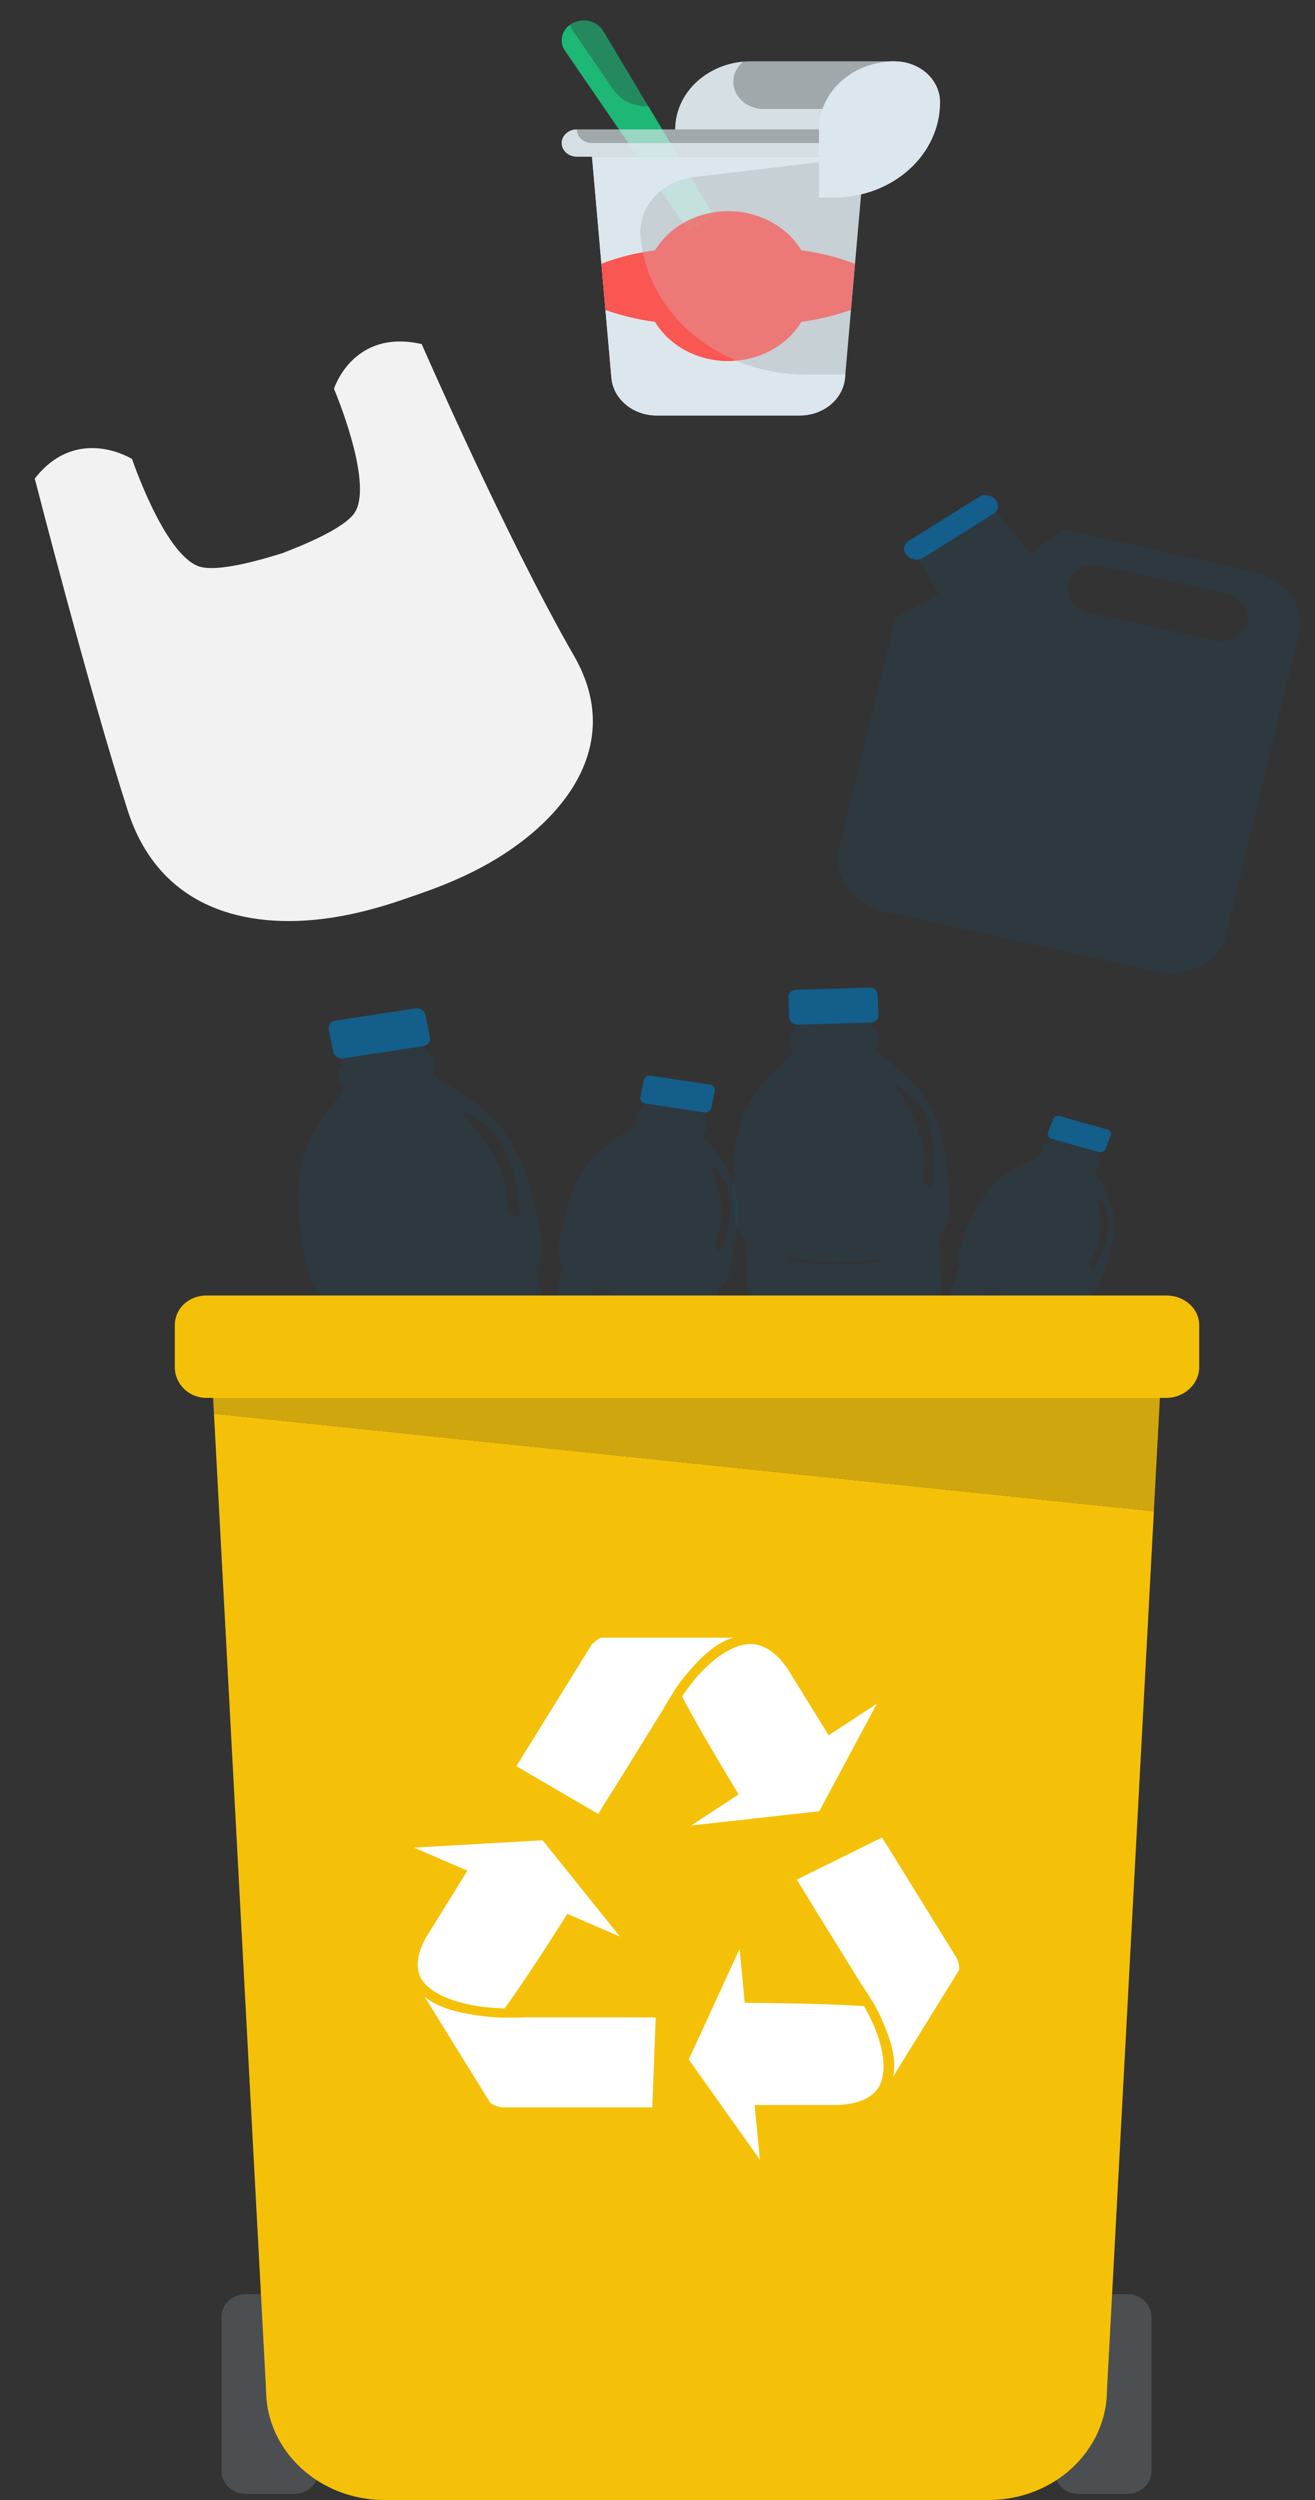 <svg width="150" height="285" viewBox="0 0 150 285" fill="none" xmlns="http://www.w3.org/2000/svg">
<rect x="0" y="0" width="150" height="285" fill="#333333" stroke="none"/>
<path d="M124.692 144.78C124.552 144.58 124.389 144.381 124.207 144.184C124.614 143.402 124.975 142.6 125.265 141.788C125.672 140.285 125.49 138.13 125.128 136.312C125.571 136.753 126.109 137.536 126.395 138.648C126.617 140.764 125.858 142.861 124.692 144.78ZM118.441 163.302C118.438 163.309 118.435 163.315 118.432 163.322C118.448 163.282 118.461 163.242 118.474 163.202C118.464 163.235 118.454 163.268 118.441 163.302ZM118.777 148.917C117.927 148.813 116.953 148.622 115.839 148.31C115.321 148.165 114.842 148.006 114.399 147.84C114.416 147.782 114.429 147.723 114.442 147.664C114.92 147.851 115.425 148.02 115.95 148.168C116.943 148.446 117.927 148.622 118.862 148.703L118.777 148.917ZM112.087 146.711L112.126 146.601C112.129 146.569 112.132 146.537 112.132 146.504C112.767 146.912 113.5 147.287 114.308 147.611C114.295 147.671 114.279 147.73 114.266 147.789C113.399 147.452 112.68 147.082 112.087 146.711V146.711ZM103.621 159.172C103.625 159.166 103.628 159.161 103.628 159.155C103.657 159.082 103.69 159.01 103.726 158.94C103.687 159.016 103.654 159.094 103.621 159.172ZM125.246 146.804L125.431 146.307C125.431 146.307 127.359 142.025 127.063 138.894C126.77 135.778 124.689 133.921 124.897 133.307C125.112 133.18 125.265 133.019 125.337 132.827C125.35 132.792 125.36 132.758 125.366 132.723C125.386 132.691 125.399 132.657 125.412 132.624C125.509 132.367 125.49 132.094 125.272 131.801L125.786 130.439C125.666 130.755 124.936 130.855 123.965 130.735C123.594 130.543 123.168 130.375 122.702 130.245C122.226 130.111 121.773 130.036 121.334 130.004C120.448 129.605 119.923 129.152 120.044 128.832L119.51 130.25C119.197 130.379 118.992 130.567 118.904 130.801C118.891 130.836 118.871 130.868 118.865 130.902C118.845 130.934 118.826 130.966 118.813 131C118.744 131.179 118.751 131.371 118.822 131.567C118.822 131.566 118.819 131.565 118.819 131.565C118.591 132.17 115.718 132.67 113.341 135.051C110.963 137.434 109.595 141.873 109.595 141.873L109.426 142.376C109.201 142.972 109.24 143.608 109.527 144.252L104.224 158.292C103.775 158.6 103.465 158.977 103.276 159.41L103.273 159.408V159.409C103.26 159.443 103.224 159.471 103.211 159.505C103.149 159.675 103.097 159.844 103.074 160.02L101.25 166.7C101.25 166.7 100.745 169.588 101.615 169.832L101.706 169.858L101.915 169.916C101.915 169.916 102.351 170.037 102.749 169.864C102.749 169.864 103.13 169.762 103.091 170.183C103.051 170.605 103.13 170.989 103.13 170.989C103.13 170.989 103.188 172.152 104.058 172.687C104.094 172.71 104.133 172.732 104.172 172.753C105.149 173.251 105.585 173.373 105.585 173.373C105.585 173.373 106.097 173.653 106.677 173.613C106.918 173.595 107.172 173.521 107.403 173.346C108.191 172.753 109.266 171.938 109.361 171.835C109.465 171.725 109.605 171.756 109.83 172.139L110.504 173.366C110.504 173.366 110.549 173.48 110.663 173.597C110.875 173.812 111.315 174.039 112.132 173.605C113.393 172.934 113.393 172.934 113.393 172.934C113.393 172.934 114.445 172.228 114.966 171.167L118.295 164.301C118.402 164.143 118.49 163.977 118.559 163.802C118.722 163.366 118.689 162.893 118.559 162.424C118.552 162.341 118.542 162.258 118.529 162.174C118.513 162.129 118.497 162.085 118.477 162.04L123.799 148.34C124.503 147.95 125.011 147.434 125.246 146.804" fill="#135E8A" fill-opacity="0.15"/>
<path d="M126.115 130.98C126.008 131.264 125.653 131.42 125.322 131.328L119.94 129.82C119.612 129.728 119.429 129.422 119.537 129.139L120.119 127.594C120.226 127.309 120.581 127.155 120.913 127.247L126.294 128.753C126.626 128.845 126.805 129.151 126.698 129.435L126.115 130.98Z" fill="#135E8A"/>
<path d="M106.33 135.463C106.022 135.246 105.679 135.04 105.308 134.847C105.415 133.589 105.45 132.32 105.374 131.071C105.053 128.814 103.544 125.909 101.978 123.55C102.846 123.968 104.053 124.819 105.101 126.232C106.648 129.066 106.824 132.298 106.33 135.463ZM108.525 163.816C108.525 163.826 108.525 163.836 108.525 163.846C108.522 163.785 108.519 163.724 108.512 163.663C108.519 163.714 108.522 163.765 108.525 163.816V163.816ZM100.563 143.757C99.327 143.981 97.868 144.139 96.142 144.191C95.337 144.215 94.585 144.204 93.875 144.164C93.859 144.078 93.847 143.991 93.831 143.904C94.601 143.954 95.4 143.969 96.214 143.945C97.752 143.899 99.214 143.716 100.557 143.424L100.563 143.757ZM90.013 143.606L90.004 143.436C89.985 143.39 89.972 143.345 89.954 143.299C91.073 143.588 92.306 143.79 93.614 143.888C93.63 143.976 93.645 144.064 93.661 144.152C92.262 144.063 91.051 143.862 90.013 143.606V143.606ZM85.592 164.531C85.589 164.522 85.589 164.513 85.589 164.504C85.583 164.391 85.589 164.277 85.596 164.165C85.589 164.286 85.586 164.408 85.592 164.531ZM108.286 138.024L108.248 137.255C108.248 137.255 108.412 130.489 106.17 126.284C103.934 122.098 99.969 120.429 99.893 119.489C100.12 119.221 100.236 118.932 100.224 118.633C100.224 118.581 100.214 118.528 100.205 118.477C100.211 118.425 100.211 118.373 100.211 118.32C100.195 117.922 100.01 117.552 99.535 117.241L99.447 115.133C99.469 115.623 98.516 116.077 97.101 116.333C96.475 116.229 95.787 116.182 95.063 116.204C94.328 116.226 93.658 116.318 93.032 116.464C91.567 116.297 90.579 115.896 90.561 115.4L90.649 117.594C90.29 117.911 90.117 118.259 90.13 118.623C90.133 118.675 90.127 118.727 90.139 118.779C90.13 118.83 90.12 118.884 90.124 118.936C90.133 119.214 90.252 119.477 90.466 119.716L90.463 119.714C90.501 120.653 86.816 122.592 84.919 126.921C83.02 131.25 83.731 137.99 83.731 137.99L83.79 138.759C83.828 139.682 84.256 140.545 85.026 141.312L85.907 163.052C85.466 163.671 85.259 164.33 85.253 165.009C85.253 165.008 85.243 165.008 85.243 165.008V165.009C85.246 165.062 85.215 165.117 85.218 165.17C85.228 165.432 85.256 165.689 85.328 165.941L86.715 175.982C86.715 175.982 87.705 180.2 89.054 180.159L89.196 180.154L89.52 180.144C89.52 180.144 90.196 180.124 90.642 179.71C90.642 179.71 91.111 179.405 91.306 180.005C91.498 180.606 91.828 181.105 91.828 181.105C91.828 181.105 92.592 182.688 94.108 183.052C94.17 183.067 94.237 183.082 94.302 183.093C95.95 183.359 96.623 183.339 96.623 183.339C96.623 183.339 97.497 183.504 98.274 183.196C98.598 183.067 98.909 182.855 99.126 182.511C99.868 181.349 100.881 179.753 100.953 179.569C101.029 179.374 101.239 179.354 101.777 179.788L103.428 181.194C103.428 181.194 103.557 181.331 103.786 181.444C104.201 181.651 104.947 181.773 105.821 180.818C107.179 179.34 107.179 179.34 107.179 179.34C107.179 179.34 108.22 177.908 108.321 176.213L108.909 165.262C108.965 164.997 108.99 164.729 108.978 164.458C108.953 163.783 108.626 163.143 108.173 162.55C108.116 162.438 108.056 162.326 107.987 162.217C107.937 162.162 107.887 162.107 107.836 162.054L107.182 140.778C107.924 139.933 108.327 138.998 108.286 138.024" fill="#135E8A" fill-opacity="0.15"/>
<path d="M100.21 115.741C100.228 116.181 99.83 116.551 99.317 116.566L90.984 116.816C90.471 116.831 90.045 116.487 90.026 116.047L89.93 113.655C89.912 113.215 90.311 112.846 90.823 112.83L99.156 112.581C99.669 112.566 100.095 112.909 100.114 113.35L100.21 115.741Z" fill="#135E8A"/>
<path d="M82.168 142.753C81.964 142.537 81.734 142.326 81.479 142.12C81.805 141.14 82.078 140.142 82.261 139.144C82.447 137.314 81.814 134.801 81.032 132.712C81.641 133.167 82.429 134.012 82.98 135.281C83.654 137.741 83.169 140.323 82.168 142.753ZM78.411 165.481C78.411 165.489 78.408 165.497 78.405 165.505C78.417 165.456 78.423 165.407 78.429 165.358C78.426 165.4 78.42 165.441 78.411 165.481V165.481ZM76.002 148.482C74.981 148.482 73.797 148.397 72.422 148.191C71.784 148.095 71.188 147.977 70.637 147.845C70.643 147.774 70.645 147.703 70.651 147.632C71.251 147.782 71.88 147.908 72.527 148.006C73.752 148.191 74.945 148.257 76.059 148.218L76.002 148.482ZM67.692 146.848L67.716 146.713C67.713 146.674 67.71 146.636 67.704 146.597C68.533 146.987 69.468 147.323 70.484 147.589C70.478 147.661 70.475 147.732 70.469 147.804C69.381 147.532 68.462 147.199 67.692 146.848V146.848ZM60.145 162.756C60.145 162.748 60.148 162.741 60.148 162.734C60.166 162.643 60.19 162.555 60.22 162.466C60.19 162.561 60.163 162.658 60.145 162.756V162.756ZM83.217 145.058L83.336 144.444C83.336 144.444 84.775 139.12 83.816 135.473C82.86 131.844 80.047 129.956 80.173 129.202C80.4 129.023 80.55 128.811 80.598 128.573C80.607 128.531 80.61 128.489 80.613 128.446C80.628 128.407 80.64 128.366 80.649 128.324C80.712 128.007 80.637 127.688 80.323 127.374L80.661 125.695C80.583 126.085 79.741 126.308 78.576 126.307C78.1 126.135 77.563 125.998 76.991 125.912C76.404 125.824 75.856 125.8 75.331 125.826C74.208 125.484 73.504 125.026 73.585 124.63L73.231 126.378C72.886 126.576 72.68 126.827 72.623 127.116C72.614 127.158 72.599 127.199 72.596 127.241C72.581 127.281 72.563 127.321 72.554 127.363C72.509 127.585 72.554 127.809 72.674 128.03C72.674 128.029 72.674 128.027 72.674 128.027C72.521 128.774 69.231 129.778 66.895 132.928C64.558 136.079 63.812 141.508 63.812 141.508L63.71 142.124C63.56 142.859 63.731 143.603 64.192 144.32L60.681 161.631C60.214 162.058 59.92 162.548 59.782 163.084C59.782 163.084 59.776 163.083 59.776 163.083V163.083C59.767 163.126 59.734 163.164 59.725 163.207C59.683 163.416 59.653 163.624 59.665 163.833L58.818 171.969C58.818 171.969 58.782 175.445 59.857 175.606L59.968 175.623L60.226 175.662C60.226 175.662 60.765 175.742 61.199 175.48C61.199 175.48 61.628 175.305 61.664 175.807C61.703 176.31 61.864 176.752 61.864 176.752C61.864 176.752 62.164 178.113 63.291 178.618C63.338 178.64 63.386 178.66 63.437 178.679C64.687 179.125 65.226 179.206 65.226 179.206C65.226 179.206 65.882 179.462 66.556 179.33C66.838 179.274 67.122 179.152 67.362 178.911C68.174 178.099 69.285 176.983 69.375 176.848C69.474 176.703 69.645 176.72 69.987 177.138L71.017 178.486C71.017 178.486 71.095 178.615 71.254 178.736C71.541 178.959 72.105 179.163 72.982 178.534C74.343 177.56 74.343 177.56 74.343 177.56C74.343 177.56 75.442 176.577 75.85 175.252L78.435 166.679C78.531 166.478 78.603 166.269 78.648 166.053C78.756 165.516 78.621 164.963 78.378 164.43C78.357 164.333 78.33 164.236 78.297 164.14C78.267 164.089 78.237 164.039 78.207 163.989L81.808 147.077C82.564 146.515 83.058 145.833 83.217 145.058" fill="#135E8A" fill-opacity="0.15"/>
<path d="M81.152 126.285C81.081 126.635 80.694 126.87 80.286 126.808L73.651 125.81C73.243 125.749 72.972 125.415 73.041 125.065L73.428 123.16C73.499 122.809 73.886 122.575 74.294 122.637L80.932 123.634C81.337 123.696 81.611 124.029 81.539 124.38L81.152 126.285" fill="#135E8A"/>
<path d="M59.253 138.887C58.876 138.692 58.467 138.515 58.03 138.355C57.919 136.97 57.728 135.586 57.421 134.238C56.67 131.826 54.502 128.868 52.374 126.511C53.397 126.85 54.861 127.614 56.253 129.012C58.447 131.887 59.218 135.38 59.253 138.887V138.887ZM66.738 169.431C66.74 169.442 66.74 169.453 66.743 169.464C66.729 169.398 66.714 169.332 66.694 169.267C66.712 169.321 66.726 169.376 66.738 169.431ZM54.473 148.676C53.169 149.085 51.609 149.451 49.742 149.738C48.87 149.871 48.049 149.959 47.272 150.011C47.24 149.918 47.209 149.826 47.177 149.733C48.023 149.686 48.893 149.595 49.774 149.461C51.438 149.205 52.997 148.811 54.403 148.315L54.473 148.676ZM42.971 149.918L42.93 149.735C42.904 149.688 42.878 149.64 42.852 149.593C44.118 149.758 45.495 149.813 46.939 149.745C46.971 149.839 47.003 149.933 47.035 150.026C45.498 150.115 44.145 150.059 42.971 149.918V149.918ZM41.924 173.266C41.921 173.256 41.918 173.246 41.918 173.237C41.892 173.113 41.875 172.99 41.866 172.866C41.878 172.999 41.898 173.133 41.924 173.266ZM61.839 141.411L61.659 140.58C61.659 140.58 60.618 133.201 57.424 128.926C54.244 124.67 49.629 123.385 49.38 122.371C49.574 122.05 49.652 121.72 49.586 121.397C49.571 121.34 49.554 121.285 49.533 121.23C49.531 121.173 49.525 121.116 49.513 121.058C49.423 120.628 49.157 120.251 48.583 119.976L48.11 117.693C48.22 118.224 47.267 118.845 45.774 119.312C45.075 119.283 44.316 119.322 43.536 119.442C42.736 119.564 42.026 119.753 41.37 119.996C39.75 120.01 38.602 119.706 38.492 119.169L38.982 121.544C38.651 121.935 38.524 122.338 38.605 122.73C38.617 122.787 38.62 122.845 38.64 122.9C38.643 122.957 38.64 123.015 38.651 123.072C38.715 123.373 38.892 123.644 39.167 123.876C39.167 123.875 39.162 123.874 39.162 123.874C39.373 124.889 35.712 127.489 34.428 132.451C33.144 137.413 35.127 144.649 35.127 144.649L35.329 145.475C35.535 146.474 36.156 147.358 37.135 148.088L42.002 171.614C41.634 172.347 41.527 173.09 41.64 173.831H41.631L41.634 173.833C41.643 173.89 41.623 173.953 41.634 174.01C41.692 174.294 41.768 174.57 41.892 174.833L45.208 185.569C45.208 185.569 47.04 190.024 48.504 189.8L48.655 189.777L49.006 189.724C49.006 189.724 49.736 189.611 50.151 189.101C50.151 189.101 50.603 188.706 50.922 189.333C51.241 189.961 51.687 190.46 51.687 190.46C51.687 190.46 52.806 192.08 54.516 192.274C54.589 192.282 54.664 192.289 54.74 192.292C56.575 192.362 57.308 192.25 57.308 192.25C57.308 192.25 58.288 192.313 59.076 191.875C59.407 191.691 59.702 191.419 59.879 191.017C60.479 189.653 61.291 187.783 61.337 187.574C61.384 187.35 61.61 187.302 62.273 187.701L64.32 189.01C64.32 189.01 64.485 189.143 64.755 189.235C65.245 189.405 66.077 189.439 66.856 188.283C68.065 186.495 68.065 186.495 68.065 186.495C68.065 186.495 68.941 184.798 68.746 182.942L67.416 170.952C67.427 170.657 67.407 170.362 67.346 170.069C67.196 169.338 66.729 168.686 66.129 168.1C66.045 167.986 65.958 167.873 65.865 167.764C65.801 167.711 65.737 167.658 65.671 167.606L61.131 144.554C61.789 143.536 62.056 142.466 61.839 141.411" fill="#135E8A" fill-opacity="0.15"/>
<path d="M49.054 118.252C49.151 118.729 48.781 119.184 48.229 119.268L39.211 120.651C38.658 120.736 38.13 120.419 38.03 119.942L37.494 117.353C37.397 116.877 37.764 116.423 38.316 116.337L47.337 114.955C47.89 114.87 48.417 115.187 48.517 115.663L49.054 118.252" fill="#135E8A"/>
<path d="M36.317 281.745C36.317 283.16 35.087 284.306 33.568 284.306H28.026C26.508 284.306 25.277 283.16 25.277 281.745V264.098C25.277 262.683 26.508 261.536 28.026 261.536H33.568C35.087 261.536 36.317 262.683 36.317 264.098V281.745" fill="#4B4F51"/>
<path d="M131.338 281.745C131.338 283.16 130.107 284.306 128.589 284.306H123.047C121.528 284.306 120.298 283.16 120.298 281.745V264.098C120.298 262.683 121.528 261.536 123.047 261.536H128.589C130.107 261.536 131.338 262.683 131.338 264.098V281.745Z" fill="#4B4F51"/>
<path d="M132.425 157.211C132.425 157.039 132.42 156.817 132.412 156.701H24.208C24.201 156.817 24.196 157.039 24.196 157.211L24.407 161.158L131.619 172.284L132.425 157.211" fill="#D0A60F"/>
<path d="M24.407 161.158L30.347 272.428C30.347 279.371 36.388 285 43.839 285H46.868H109.753H112.782C120.233 285 126.274 279.371 126.274 272.428L131.62 172.283L24.407 161.158" fill="#F5C108"/>
<path d="M136.791 155.871C136.791 157.769 135.085 159.36 133.047 159.36H23.567C21.53 159.36 19.94 157.769 19.94 155.871V151.068C19.94 149.17 21.53 147.686 23.567 147.686H133.047C135.085 147.686 136.791 149.17 136.791 151.068V155.871Z" fill="#F5C108"/>
<path d="M84.253 204.559L78.849 208.104L85.936 207.316L86.248 207.28L87.151 207.182L93.453 206.48L96.155 201.437L96.438 200.909L100.022 194.218L94.527 197.823L89.787 190.173C88.516 188.346 87.18 187.548 85.864 187.421C83.533 187.315 81.163 189.265 79.479 191.171C79.017 191.718 78.597 192.27 78.226 192.792C78.079 192.999 77.939 193.202 77.809 193.396C77.938 193.645 78.08 193.914 78.226 194.188C78.425 194.561 78.635 194.949 78.863 195.361C80.248 197.872 82.144 201.085 84.253 204.559" fill="white"/>
<path d="M98.552 228.698C97.85 228.651 97.059 228.605 96.197 228.567C93.17 228.429 89.238 228.353 84.952 228.318L84.361 222.184L81.55 228.297L81.427 228.567L81.067 229.346L78.568 234.783L81.904 239.484L82.253 239.976L86.68 246.213L86.077 239.976H95.556C97.891 239.865 99.299 239.185 100.076 238.187C101.341 236.359 100.713 233.472 99.783 231.159C99.397 230.258 98.957 229.415 98.552 228.698Z" fill="white"/>
<path d="M109.406 224.581C109.417 223.88 109.258 223.461 109.16 223.263L109.043 223.074L100.614 209.469L90.884 214.28C91.488 215.224 92.219 216.424 92.994 217.708L98.316 226.298C98.507 226.566 98.941 227.208 99.451 228.084L99.482 228.087L99.64 228.357C100.03 229.022 100.477 229.903 100.868 230.875C101.653 232.741 102.29 234.877 101.871 236.74L109.406 224.581" fill="white"/>
<path d="M78.225 190.963C78.368 190.788 78.516 190.613 78.671 190.437C80.013 188.872 81.678 187.291 83.619 186.697H78.225H68.551C67.895 187.038 67.584 187.375 67.449 187.554L67.333 187.74L58.903 201.347L68.24 206.793C68.815 205.833 69.565 204.643 70.371 203.375L75.692 194.786C75.847 194.497 76.227 193.827 76.784 192.976L76.771 192.952L76.944 192.69C77.275 192.183 77.712 191.583 78.225 190.963Z" fill="white"/>
<path d="M54.656 228.727C55.687 228.867 56.692 228.934 57.558 228.964C57.955 228.421 58.392 227.805 58.858 227.131C60.5 224.756 62.538 221.62 64.713 218.18L70.709 220.769L66.433 215.444L66.244 215.21L65.7 214.531L61.897 209.797L55.86 210.138L55.227 210.175L47.217 210.627L53.315 213.26L48.575 220.908C47.512 222.848 47.44 224.325 47.979 225.451C49.045 227.385 52.044 228.322 54.656 228.727Z" fill="white"/>
<path d="M70.556 229.975H59.91C59.566 229.994 58.752 230.025 57.685 229.999L57.666 230.023L57.336 230.013C56.52 229.996 55.48 229.917 54.379 229.745C52.253 229.447 49.95 228.892 48.43 227.623L55.964 239.784C56.607 240.142 57.079 240.224 57.309 240.245H57.543H74.403L74.796 229.987C73.617 229.999 72.136 229.993 70.556 229.975" fill="white"/>
<path d="M138.494 73.009L124.313 69.884C122.584 69.503 121.474 67.986 121.834 66.498C122.193 65.01 123.888 64.111 125.617 64.492L139.798 67.618C141.527 67.999 142.638 69.516 142.278 71.004C141.918 72.492 140.223 73.391 138.494 73.009ZM142.952 65.149L121.337 60.386L117.577 63.063L112.929 57.533L112.044 58.337L111.268 58.265L104.013 62.539L107.158 67.783L102.112 70.4L95.728 96.795C94.971 99.926 97.306 103.115 100.944 103.916L131.925 110.745C135.563 111.546 139.125 109.658 139.883 106.527L148.167 72.271C148.924 69.139 146.589 65.951 142.952 65.149" fill="#135E8A" fill-opacity="0.15"/>
<path d="M113.564 56.954C114.017 57.486 113.904 58.218 113.308 58.591L105.299 63.593C104.704 63.962 103.856 63.83 103.404 63.295C102.948 62.763 103.062 62.03 103.657 61.658L111.669 56.657C112.261 56.286 113.109 56.419 113.564 56.954Z" fill="#135E8A"/>
<path d="M48.1 39.223C40.245 37.443 38.096 44.326 38.096 44.326C38.096 44.326 42.534 54.721 40.55 58.293C39.681 59.858 36.026 61.602 32.199 63.066C28.281 64.293 24.31 65.199 22.59 64.534C18.663 63.016 15.066 52.328 15.066 52.328C15.066 52.328 8.789 48.373 3.967 54.558C3.967 54.558 10.126 78.597 14.584 92.444C17.911 102.772 26.809 105.95 36.736 104.766C39.654 104.417 42.789 103.656 46.144 102.491C46.824 102.254 47.461 102.033 48.064 101.824C51.416 100.659 54.33 99.318 56.797 97.798C65.206 92.611 70.949 84.25 65.478 74.766C57.787 61.43 48.1 39.223 48.1 39.223" fill="#F2F2F2"/>
<path d="M81.502 24.722L78.512 26.275L64.45 5.781C64.273 5.523 64.156 5.236 64.105 4.937C64.053 4.638 64.069 4.333 64.151 4.039C64.234 3.746 64.381 3.47 64.584 3.229C64.786 2.987 65.041 2.785 65.332 2.633C65.624 2.482 65.946 2.385 66.28 2.348C66.614 2.31 66.952 2.334 67.276 2.416C67.6 2.499 67.902 2.639 68.164 2.829C68.426 3.018 68.644 3.253 68.803 3.519L81.502 24.722Z" fill="#1DB776" fill-opacity="0.65"/>
<path d="M73.953 12.114C73.165 12.15 72.38 11.996 71.68 11.667C70.98 11.338 70.392 10.846 69.975 10.242L65.389 3.561C65.234 3.329 65.122 3.076 65.058 2.812C64.566 3.152 64.233 3.643 64.121 4.192C64.009 4.74 64.128 5.306 64.454 5.781L78.515 26.275L81.505 24.721L73.953 12.114Z" fill="#1DB776"/>
<path d="M102.056 6.989C103.429 6.989 104.747 7.48 105.718 8.353C106.689 9.227 107.235 10.412 107.235 11.648C107.235 13.076 106.922 14.489 106.315 15.808C105.708 17.127 104.818 18.326 103.695 19.335C102.573 20.345 101.241 21.145 99.775 21.692C98.309 22.238 96.737 22.519 95.15 22.519H93.424V14.754C93.424 12.694 94.333 10.719 95.952 9.263C97.571 7.807 99.766 6.989 102.056 6.989V6.989Z" fill="#DCE7ED"/>
<path d="M91.227 47.368H74.904C73.601 47.368 72.346 46.926 71.389 46.13C70.432 45.335 69.844 44.244 69.742 43.075L67.528 17.86H98.603L96.39 43.075C96.288 44.244 95.699 45.335 94.742 46.13C93.785 46.926 92.53 47.368 91.227 47.368V47.368Z" fill="#DCE7ED" fill-opacity="0.87"/>
<path d="M100.329 14.754H65.802C64.848 14.754 64.075 15.449 64.075 16.307C64.075 17.165 64.848 17.86 65.802 17.86H100.329C101.283 17.86 102.056 17.165 102.056 16.307C102.056 15.449 101.283 14.754 100.329 14.754Z" fill="#DCE7ED" fill-opacity="0.65"/>
<path d="M102.056 6.989H85.655C83.366 6.989 81.171 7.807 79.552 9.263C77.933 10.719 77.023 12.694 77.023 14.754H96.877C96.877 13.321 97.27 11.91 98.022 10.646C98.774 9.383 99.861 8.306 101.186 7.511L102.056 6.989Z" fill="#DCE7ED" fill-opacity="0.65"/>
<path d="M65.802 14.754C65.344 14.754 64.905 14.918 64.581 15.209C64.257 15.5 64.075 15.895 64.075 16.307C64.075 16.719 64.257 17.114 64.581 17.405C64.905 17.697 65.344 17.86 65.802 17.86H100.329C100.787 17.86 101.226 17.697 101.55 17.405C101.874 17.114 102.056 16.719 102.056 16.307H67.528C67.07 16.307 66.631 16.143 66.307 15.852C65.984 15.561 65.802 15.166 65.802 14.754Z" fill="#DCE7ED" fill-opacity="0.87"/>
<path d="M87.108 12.425C86.412 12.425 85.733 12.236 85.158 11.883C84.583 11.53 84.141 11.029 83.888 10.446C83.635 9.863 83.585 9.224 83.742 8.615C83.9 8.005 84.259 7.452 84.772 7.029C82.646 7.226 80.678 8.125 79.247 9.552C77.815 10.979 77.023 12.832 77.023 14.754H96.877C96.88 13.966 97.003 13.182 97.241 12.425H87.108Z" fill="#DCE7ED" fill-opacity="0.87"/>
<path d="M95.543 42.709H91.984C87.207 42.709 82.604 41.089 79.095 38.172C75.586 35.254 73.429 31.254 73.053 26.97C72.911 25.349 73.465 23.742 74.602 22.479C75.739 21.215 77.372 20.393 79.163 20.181L98.603 17.882V17.86H67.528L69.742 43.075C69.844 44.244 70.432 45.335 71.389 46.13C72.346 46.926 73.601 47.368 74.904 47.368H91.227C92.53 47.368 93.785 46.926 94.742 46.13C95.699 45.335 96.288 44.244 96.39 43.075L96.429 42.633C96.137 42.681 95.84 42.706 95.543 42.709V42.709Z" fill="#DCE7ED"/>
<path d="M97.532 30.077C95.574 29.33 93.517 28.812 91.412 28.537C90.596 27.186 89.391 26.058 87.922 25.272C86.453 24.486 84.776 24.071 83.067 24.071C81.358 24.071 79.681 24.486 78.212 25.272C76.743 26.058 75.538 27.186 74.722 28.537C72.617 28.812 70.56 29.33 68.602 30.077L69.063 35.334C70.888 35.975 72.786 36.431 74.722 36.692C75.538 38.043 76.743 39.171 78.212 39.957C79.681 40.743 81.358 41.158 83.067 41.158C84.776 41.158 86.453 40.743 87.922 39.957C89.391 39.171 90.596 38.043 91.412 36.692C93.348 36.43 95.246 35.974 97.071 35.332L97.532 30.077Z" fill="#FA5652" fill-opacity="0.71"/>
<path d="M73.327 28.772C71.703 29.048 70.118 29.485 68.602 30.076L69.063 35.334C70.888 35.975 72.786 36.43 74.722 36.691C75.538 38.042 76.744 39.17 78.213 39.956C79.681 40.741 81.358 41.156 83.067 41.156C83.375 41.156 83.671 41.125 83.976 41.099C81.239 39.954 78.845 38.238 76.993 36.094C75.141 33.951 73.884 31.44 73.327 28.772V28.772Z" fill="#FA5652"/>
</svg>
